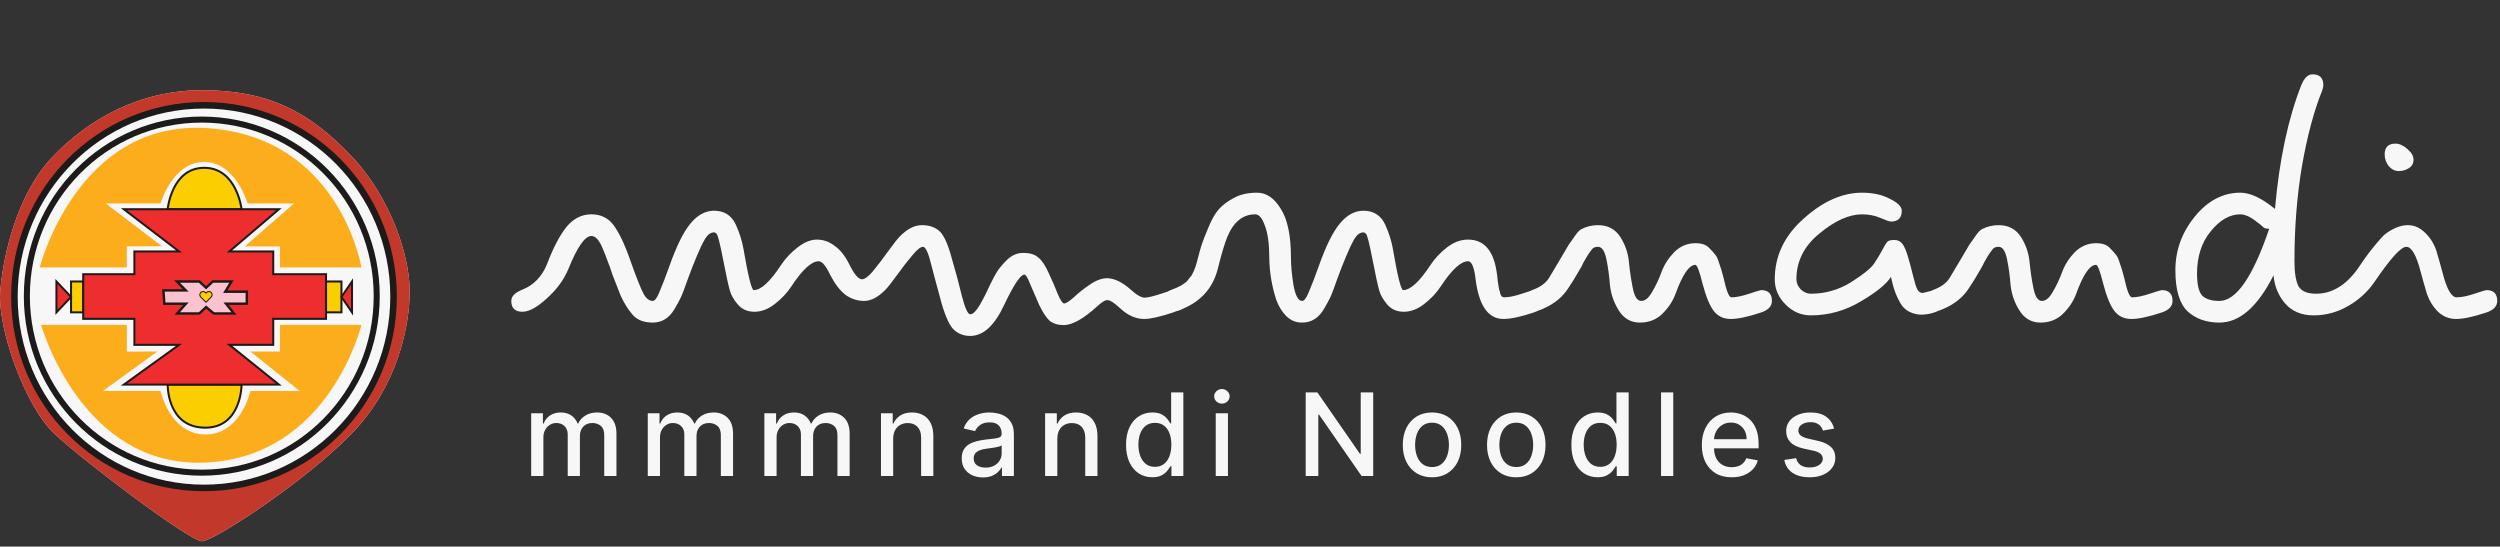 <svg width="279" height="61" viewBox="0 0 279 61" fill="none" xmlns="http://www.w3.org/2000/svg">
<rect x="0" y="0" width="279" height="61" fill="#333333" stroke="none"/>
<path d="M39.263 17.465C43.644 22.101 45.727 28.63 45.727 32.488C45.727 36.346 44.371 43.108 39.263 48.373C34.154 53.638 23.893 60.4 22.537 60.4C21.181 60.4 9.293 51.449 6.038 48.373C2.783 45.298 -0.314 36.573 0.026 32.488C0.365 28.403 1.924 21.595 5.902 17.465C9.88 13.335 15.548 10.024 22.718 10.067C29.791 10.11 34.394 12.314 39.263 17.465Z" fill="#F6DADC"/>
<path d="M39.263 17.465C43.644 22.101 45.727 28.63 45.727 32.488C45.727 36.346 44.371 43.108 39.263 48.373C34.154 53.638 23.893 60.4 22.537 60.4C21.181 60.4 9.293 51.449 6.038 48.373C2.783 45.298 -0.314 36.573 0.026 32.488C0.365 28.403 1.924 21.595 5.902 17.465C9.88 13.335 15.548 10.024 22.718 10.067C29.791 10.11 34.394 12.314 39.263 17.465Z" fill="#C2392B"/>
<path d="M22.765 54.453C34.453 54.453 43.922 44.89 43.922 33.101C43.922 21.312 34.453 11.749 22.765 11.749C11.077 11.749 1.608 21.312 1.608 33.101C1.608 44.89 11.077 54.453 22.765 54.453Z" fill="#F7F7F7" stroke="#1D1B19" stroke-width="0.731"/>
<path d="M22.52 52.75C33.304 52.75 42.042 43.925 42.042 33.047C42.042 22.169 33.304 13.345 22.52 13.345C11.735 13.345 2.997 22.169 2.997 33.047C2.997 43.925 11.735 52.75 22.52 52.75Z" fill="#F7F7F7" stroke="#1D1B19" stroke-width="0.674"/>
<path d="M22.791 18.728C19.151 18.728 18.713 23.35 18.713 23.35H22.837H26.96C26.96 23.35 26.431 18.728 22.791 18.728Z" fill="#FBCE01"/>
<path d="M38.106 31.415H36.384V34.858H38.106V33.137V31.415Z" fill="#FBCE01"/>
<path d="M22.791 47.726C26.96 47.817 26.96 42.924 26.96 42.924H18.713C18.713 42.924 18.623 47.636 22.791 47.726Z" fill="#FBCE01"/>
<path d="M7.93 34.858H9.289V31.415H7.93V33.137V34.858Z" fill="#FBCE01"/>
<path d="M22.791 18.728C19.151 18.728 18.713 23.35 18.713 23.35H22.837H26.96C26.96 23.35 26.431 18.728 22.791 18.728Z" stroke="#1D1B19" stroke-width="0.226"/>
<path d="M38.106 31.415H36.384V34.858H38.106V33.137V31.415Z" stroke="#1D1B19" stroke-width="0.226"/>
<path d="M22.791 47.726C26.96 47.817 26.96 42.924 26.96 42.924H18.713C18.713 42.924 18.623 47.636 22.791 47.726Z" stroke="#1D1B19" stroke-width="0.226"/>
<path d="M7.93 34.858H9.289V31.415H7.93V33.137V34.858Z" stroke="#1D1B19" stroke-width="0.226"/>
<path fill-rule="evenodd" clip-rule="evenodd" d="M31.128 23.35L25.6 28.062H30.494V30.599H36.384V31.415V34.858V35.583H30.494V38.483H25.6L31.128 42.923H26.96H18.713H13.82L19.982 38.483H14.998V35.583H9.289V34.858V31.415V30.599H14.998V28.062H19.982L13.82 23.35H18.713H22.837H26.96H31.128ZM6.298 31.415L7.929 33.137L6.298 34.858V31.415ZM38.106 33.137L39.284 31.415V34.858L38.106 33.137Z" fill="#EE2D2F" stroke="#1D1B19" stroke-width="0.226"/>
<path d="M4.432 29.845H14.152V27.496L18.071 27.478L11.8 22.71H17.914C17.914 22.71 19.242 18.072 22.774 18.072C26.306 18.072 27.634 22.71 27.634 22.71H32.808L27.321 27.496H31.24V29.845H40.333C40.333 29.845 37.981 15.406 23.318 14.31C8.655 13.214 4.432 29.845 4.432 29.845Z" fill="#FCAD1C"/>
<path d="M4.589 36.257H14.152V39.236L17.562 39.233L11.487 43.626H17.915C17.915 43.626 18.958 48.486 22.931 48.486C26.905 48.486 27.948 43.626 27.948 43.626H33.435L27.948 39.233H31.241V36.258H40.333C40.333 36.258 36.801 50.994 22.931 51.621C9.062 52.248 4.589 36.257 4.589 36.257Z" fill="#FCAD1C"/>
<path d="M22.28 31.453L22.241 31.417H22.188H20.084H19.758L19.986 31.65L20.729 32.409H18.384H18.238L18.248 32.555L18.329 33.766L18.337 33.894H18.465H20.749L19.982 34.755L19.778 34.983H20.084H22.188H22.242L22.282 34.946L23.003 34.27L23.825 34.952L23.863 34.983H23.912H25.822H26.11L25.929 34.76L25.226 33.894H27.407H27.544V33.757V32.692V32.556H27.407H25.142L25.704 31.625L25.829 31.417H25.587H23.806H23.753L23.714 31.453L22.997 32.104L22.28 31.453Z" fill="#FBC2D0" stroke="#1D1B19" stroke-width="0.274"/>
<path d="M23.567 32.641C23.534 32.607 23.494 32.581 23.45 32.562C23.406 32.544 23.359 32.535 23.311 32.535C23.264 32.535 23.217 32.544 23.173 32.562C23.129 32.581 23.089 32.607 23.056 32.641L22.986 32.711L22.916 32.641C22.849 32.573 22.757 32.535 22.661 32.535C22.565 32.535 22.473 32.573 22.405 32.641C22.337 32.709 22.299 32.801 22.299 32.897C22.299 32.992 22.337 33.084 22.405 33.152L22.475 33.222L22.986 33.733L23.497 33.222L23.567 33.152C23.601 33.119 23.627 33.079 23.645 33.035C23.664 32.991 23.673 32.944 23.673 32.897C23.673 32.849 23.664 32.802 23.645 32.758C23.627 32.714 23.601 32.674 23.567 32.641Z" fill="#FBCE01" stroke="#1D1B19" stroke-width="0.117" stroke-linecap="round" stroke-linejoin="round"/>
<path d="M98.777 32.376C97.972 33.181 97.193 33.584 96.442 33.584C95.69 33.584 94.992 33.356 94.348 32.899C93.73 32.416 93.167 31.678 92.656 30.685C92.173 29.665 91.744 29.155 91.368 29.155C90.563 29.155 89.543 30.094 88.308 31.973C87.851 32.671 87.247 33.316 86.496 33.906C85.744 34.497 84.979 34.792 84.201 34.792C83.422 34.792 82.805 34.523 82.348 33.987C81.892 33.45 81.597 32.94 81.462 32.456C81.301 31.92 81.046 30.752 80.697 28.953C80.348 27.155 80.107 26.202 79.972 26.094C79.865 25.987 79.771 25.933 79.691 25.933C79.315 25.933 78.979 26.175 78.684 26.658C78.415 27.114 78.107 27.759 77.758 28.591C77.409 29.423 77.073 30.282 76.751 31.168C76.456 32.027 76.214 32.671 76.026 33.101C75.838 33.504 75.583 33.973 75.261 34.51C74.671 35.503 73.865 36 72.845 36C71.852 36 71.1 35.705 70.59 35.114C70.08 34.523 69.637 33.812 69.261 32.98C68.912 32.121 68.617 31.369 68.376 30.725C68.161 30.054 67.96 29.49 67.772 29.034C67.611 28.578 67.436 28.134 67.248 27.705C66.872 26.792 66.456 26.336 66 26.336C65.275 26.336 64.416 27.571 63.423 30.041C62.993 31.061 62.349 32 61.49 32.859C60.201 34.148 59.141 34.792 58.309 34.792C57.477 34.792 57.061 34.389 57.061 33.584C57.061 33.074 57.463 32.658 58.269 32.336C59.557 31.826 60.483 30.873 61.047 29.477C61.718 27.705 62.429 26.336 63.181 25.369C63.96 24.403 64.899 23.92 66 23.92C67.02 23.92 67.825 24.296 68.416 25.047C69.087 25.933 69.745 27.316 70.389 29.195C71.06 31.074 71.543 32.282 71.838 32.819C72.134 33.329 72.469 33.584 72.845 33.584C73.06 33.584 73.288 33.302 73.53 32.738C73.771 32.148 73.973 31.651 74.134 31.248C74.295 30.819 74.483 30.309 74.698 29.718C75.503 27.437 76.295 25.839 77.073 24.927C77.852 23.987 78.724 23.517 79.691 23.517C80.818 23.517 81.623 24.027 82.107 25.047C82.509 25.933 82.791 26.806 82.952 27.665C83.489 30.806 83.878 32.376 84.12 32.376C84.925 32.376 85.945 31.436 87.18 29.557C87.637 28.859 88.241 28.215 88.992 27.625C89.744 27.034 90.469 26.739 91.167 26.739C91.891 26.739 92.563 26.98 93.18 27.463C93.824 27.92 94.388 28.658 94.871 29.678C95.381 30.671 95.824 31.168 96.2 31.168C96.495 31.168 96.898 30.873 97.408 30.282C97.918 29.665 98.482 28.926 99.099 28.067C99.717 27.208 100.173 26.631 100.468 26.336C101.274 25.531 102.079 25.128 102.884 25.128C103.69 25.128 104.334 25.343 104.817 25.772C105.3 26.175 105.757 27.155 106.186 28.712C106.643 30.269 107.032 31.718 107.354 33.06C107.703 34.403 108.012 35.074 108.28 35.074C108.575 35.074 108.924 34.738 109.327 34.067C109.73 33.369 110.132 32.577 110.535 31.691C110.965 30.806 111.314 30.202 111.582 29.879C111.85 29.557 112.092 29.289 112.307 29.074C112.897 28.483 113.542 28.202 114.24 28.229C114.964 28.229 115.515 28.403 115.891 28.752C116.293 29.074 116.682 29.665 117.058 30.524C117.461 31.383 117.797 32.161 118.065 32.859C118.36 33.53 118.588 33.866 118.749 33.866C118.964 33.866 119.327 33.638 119.837 33.181C120.347 32.698 120.937 32.228 121.608 31.772C122.306 31.289 122.964 31.047 123.582 31.047C124.387 31.074 125.246 31.49 126.159 32.295C126.83 32.913 127.367 33.222 127.769 33.222C128.172 33.195 128.776 33.047 129.581 32.779C130.387 32.51 130.83 32.376 130.91 32.376C131.715 32.376 132.118 32.779 132.118 33.584C132.118 34.175 131.715 34.604 130.91 34.873C129.46 35.356 128.387 35.597 127.689 35.597C126.749 35.597 125.85 35.195 124.991 34.389C124.347 33.799 123.904 33.504 123.662 33.504C123.394 33.45 123.004 33.664 122.494 34.148C120.964 35.544 119.716 36.255 118.749 36.282C118.078 36.282 117.541 36.121 117.139 35.799C116.763 35.45 116.374 34.859 115.971 34.027C115.595 33.168 115.26 32.389 114.964 31.691C114.696 30.994 114.481 30.645 114.32 30.645C113.891 30.645 113.139 31.772 112.065 34.027C110.991 36.336 109.73 37.49 108.28 37.49C107.582 37.49 106.992 37.275 106.508 36.846C106.025 36.443 105.555 35.463 105.099 33.906C104.669 32.349 104.28 30.899 103.931 29.557C103.609 28.215 103.3 27.544 103.005 27.544C102.737 27.544 102.347 27.853 101.837 28.47C101.327 29.061 100.764 29.785 100.146 30.645C99.529 31.503 99.072 32.081 98.777 32.376ZM163.841 26.739C165.666 26.739 166.74 28.027 167.062 30.604C167.089 30.738 167.116 30.98 167.142 31.329C167.196 31.651 167.236 31.906 167.263 32.094C167.29 32.282 167.33 32.43 167.384 32.537C167.384 32.644 167.411 32.752 167.465 32.859C167.545 33.074 167.679 33.181 167.867 33.181C168.377 33.181 169.035 33.047 169.84 32.779C170.646 32.51 171.089 32.376 171.169 32.376C171.975 32.376 172.377 32.779 172.377 33.584C172.377 34.175 171.975 34.604 171.169 34.873C169.72 35.356 168.592 35.597 167.787 35.597C166.042 35.597 164.995 34.04 164.646 30.926C164.485 29.745 164.216 29.155 163.841 29.155C163.035 29.155 162.015 30.094 160.78 31.973C160.324 32.671 159.72 33.316 158.968 33.906C158.217 34.497 157.452 34.792 156.673 34.792C155.895 34.792 155.277 34.523 154.821 33.987C154.364 33.45 154.069 32.94 153.935 32.456C153.774 31.92 153.519 30.752 153.17 28.953C152.821 27.155 152.579 26.202 152.445 26.094C152.338 25.987 152.244 25.933 152.163 25.933C151.787 25.933 151.452 26.175 151.156 26.658C150.888 27.114 150.579 27.759 150.23 28.591C149.881 29.423 149.546 30.282 149.224 31.168C148.928 32.027 148.687 32.671 148.499 33.101C148.311 33.504 148.056 33.973 147.734 34.51C147.143 35.503 146.338 36 145.318 36C144.62 36 144.029 35.758 143.546 35.275C143.063 34.792 142.687 34.175 142.419 33.423C141.935 31.92 141.68 30.39 141.654 28.832C141.654 27.249 141.492 26.041 141.17 25.209C140.875 24.349 140.513 23.92 140.083 23.92C138.687 23.92 137.64 24.779 136.942 26.497C136.62 27.329 136.271 28.51 135.895 30.041C135.358 32.108 134.083 33.571 132.07 34.43C131.64 34.671 131.198 34.792 130.741 34.792C129.936 34.792 129.533 34.389 129.533 33.584C129.533 33.074 129.936 32.658 130.741 32.336C131.063 32.202 131.238 32.134 131.265 32.134C131.318 32.108 131.426 32.054 131.587 31.973C131.748 31.893 131.855 31.839 131.909 31.812C131.963 31.759 132.057 31.691 132.191 31.611C132.352 31.503 132.459 31.41 132.513 31.329C132.593 31.222 132.687 31.101 132.795 30.967C132.929 30.832 133.023 30.698 133.077 30.564C133.291 30.161 133.479 29.638 133.64 28.994C133.801 28.349 133.949 27.812 134.083 27.383C134.218 26.953 134.473 26.296 134.848 25.41C135.224 24.497 135.613 23.812 136.016 23.356C136.419 22.9 136.969 22.484 137.667 22.108C138.392 21.705 139.264 21.504 140.284 21.504C141.331 21.504 142.217 22.108 142.942 23.316C143.694 24.497 144.07 26.309 144.07 28.752C144.07 29.611 144.163 30.631 144.351 31.812C144.566 32.993 144.888 33.584 145.318 33.584C145.533 33.584 145.761 33.302 146.002 32.738C146.244 32.148 146.445 31.651 146.606 31.248C146.767 30.819 146.955 30.309 147.17 29.718C147.975 27.437 148.767 25.839 149.546 24.927C150.324 23.987 151.197 23.517 152.163 23.517C153.291 23.517 154.096 24.027 154.579 25.047C154.982 25.933 155.264 26.806 155.425 27.665C155.962 30.806 156.351 32.376 156.593 32.376C157.398 32.376 158.418 31.436 159.653 29.557C160.109 28.859 160.713 28.215 161.465 27.625C162.216 27.034 163.008 26.739 163.841 26.739ZM196.537 34.873C195.088 35.356 193.96 35.597 193.155 35.597C192.35 35.597 191.719 35.302 191.262 34.712C190.806 34.121 190.39 33.114 190.014 31.691C189.665 30.269 189.397 29.557 189.209 29.557C188.511 29.557 187.773 30.631 186.994 32.779C186.699 33.584 186.216 34.322 185.544 34.993C184.873 35.664 184.028 36 183.008 36C182.014 36 181.236 35.557 180.672 34.671C180.108 33.785 179.773 32.819 179.665 31.772C179.585 30.725 179.451 29.759 179.263 28.873C179.075 27.987 178.766 27.544 178.337 27.544C178.041 27.544 177.827 27.625 177.692 27.785C177.558 27.947 177.437 28.108 177.33 28.269C177.249 28.403 177.156 28.551 177.048 28.712C176.968 28.846 176.86 29.034 176.726 29.275C176.619 29.517 176.484 29.772 176.323 30.041C175.786 30.98 175.357 31.678 175.035 32.134C174.391 33.154 173.438 33.933 172.176 34.47C171.693 34.685 171.303 34.792 171.008 34.792C170.203 34.792 169.8 34.389 169.8 33.584C169.8 33.074 170.23 32.658 171.089 32.336C171.948 32.014 172.552 31.557 172.901 30.967C173.276 30.349 173.693 29.651 174.149 28.873C174.605 28.094 174.914 27.571 175.075 27.302C175.263 27.034 175.491 26.712 175.76 26.336C176.028 25.933 176.27 25.678 176.484 25.571C177.048 25.276 177.666 25.128 178.337 25.128C179.437 25.128 180.269 25.571 180.833 26.457C181.397 27.343 181.719 28.309 181.8 29.356C181.907 30.403 182.055 31.369 182.243 32.255C182.43 33.141 182.739 33.584 183.169 33.584C183.598 33.584 184.001 33.248 184.377 32.577C184.779 31.906 185.128 31.168 185.424 30.363C185.719 29.557 186.189 28.819 186.833 28.148C187.504 27.477 188.296 27.141 189.209 27.141C189.907 27.141 190.417 27.316 190.739 27.665C191.061 27.987 191.289 28.242 191.423 28.43C191.584 28.618 191.719 28.9 191.826 29.275C191.96 29.651 192.054 29.933 192.108 30.121C192.162 30.282 192.242 30.577 192.35 31.007C192.672 32.483 192.967 33.208 193.235 33.181C193.745 33.181 194.403 33.047 195.209 32.779C196.014 32.51 196.457 32.376 196.537 32.376C197.343 32.376 197.745 32.779 197.745 33.584C197.745 34.175 197.343 34.604 196.537 34.873ZM214.572 32.698C214.572 32.698 215.002 32.591 215.861 32.376C216.666 32.376 217.069 32.779 217.069 33.584C217.069 34.175 216.666 34.604 215.861 34.873C215.378 35.034 214.894 35.114 214.411 35.114C213.955 35.114 213.512 35.007 213.082 34.792C212.653 34.577 212.317 34.255 212.076 33.826C211.673 33.128 211.378 32.376 211.19 31.571L211.029 30.886C210.572 31.665 209.458 32.577 207.687 33.624C205.942 34.671 204.076 35.195 202.089 35.195C201.016 35.195 200.076 34.792 199.271 33.987C198.465 33.181 198.063 32.242 198.063 31.168C198.063 28.564 199.137 26.309 201.284 24.403C203.432 22.47 205.606 21.504 207.807 21.504C209.015 21.504 210.049 21.732 210.908 22.188C211.794 22.618 212.237 23.061 212.237 23.517C212.237 24.323 211.834 24.725 211.029 24.725C210.868 24.725 210.478 24.591 209.861 24.323C209.244 24.054 208.559 23.92 207.807 23.92C206.358 23.92 204.774 24.631 203.056 26.054C201.338 27.45 200.479 29.155 200.479 31.168C200.479 31.571 200.64 31.947 200.962 32.295C201.311 32.618 201.687 32.779 202.089 32.779C203.673 32.779 205.15 32.363 206.519 31.53C207.888 30.671 208.76 29.973 209.136 29.436C209.512 28.873 209.821 28.363 210.062 27.906C210.304 27.45 210.478 27.155 210.586 27.02C210.72 26.859 210.988 26.779 211.391 26.779C211.794 26.779 212.102 26.927 212.317 27.222C212.532 27.517 212.733 27.987 212.921 28.631C213.109 29.249 213.297 29.947 213.485 30.725C213.673 31.503 213.834 32.027 213.968 32.295C214.129 32.564 214.331 32.698 214.572 32.698ZM241.248 34.873C239.798 35.356 238.671 35.597 237.865 35.597C237.06 35.597 236.429 35.302 235.973 34.712C235.516 34.121 235.1 33.114 234.725 31.691C234.376 30.269 234.107 29.557 233.919 29.557C233.221 29.557 232.483 30.631 231.705 32.779C231.409 33.584 230.926 34.322 230.255 34.993C229.584 35.664 228.738 36 227.718 36C226.725 36 225.946 35.557 225.383 34.671C224.819 33.785 224.483 32.819 224.376 31.772C224.295 30.725 224.161 29.759 223.973 28.873C223.785 27.987 223.477 27.544 223.047 27.544C222.752 27.544 222.537 27.625 222.403 27.785C222.269 27.947 222.148 28.108 222.04 28.269C221.96 28.403 221.866 28.551 221.759 28.712C221.678 28.846 221.571 29.034 221.436 29.275C221.329 29.517 221.195 29.772 221.034 30.041C220.497 30.98 220.067 31.678 219.745 32.134C219.101 33.154 218.148 33.933 216.886 34.47C216.403 34.685 216.014 34.792 215.719 34.792C214.913 34.792 214.511 34.389 214.511 33.584C214.511 33.074 214.94 32.658 215.799 32.336C216.658 32.014 217.262 31.557 217.611 30.967C217.987 30.349 218.403 29.651 218.859 28.873C219.316 28.094 219.624 27.571 219.785 27.302C219.973 27.034 220.202 26.712 220.47 26.336C220.738 25.933 220.98 25.678 221.195 25.571C221.759 25.276 222.376 25.128 223.047 25.128C224.148 25.128 224.98 25.571 225.544 26.457C226.107 27.343 226.43 28.309 226.51 29.356C226.617 30.403 226.765 31.369 226.953 32.255C227.141 33.141 227.45 33.584 227.879 33.584C228.309 33.584 228.711 33.248 229.087 32.577C229.49 31.906 229.839 31.168 230.134 30.363C230.429 29.557 230.899 28.819 231.543 28.148C232.215 27.477 233.006 27.141 233.919 27.141C234.617 27.141 235.127 27.316 235.449 27.665C235.771 27.987 236 28.242 236.134 28.43C236.295 28.618 236.429 28.9 236.537 29.275C236.671 29.651 236.765 29.933 236.818 30.121C236.872 30.282 236.953 30.577 237.06 31.007C237.382 32.483 237.677 33.208 237.946 33.181C238.456 33.181 239.114 33.047 239.919 32.779C240.724 32.51 241.167 32.376 241.248 32.376C242.053 32.376 242.456 32.779 242.456 33.584C242.456 34.175 242.053 34.604 241.248 34.873ZM265.001 31.45C264.249 32.55 263.269 33.45 262.061 34.148C260.853 34.846 259.564 35.195 258.195 35.195C256.853 35.195 255.793 34.752 255.014 33.866C254.263 32.98 253.833 31.933 253.726 30.725C251.954 34.242 249.941 36 247.686 36C246.236 36 245.055 35.584 244.142 34.752C243.23 33.893 242.773 32.363 242.773 30.161C242.773 27.933 243.498 25.933 244.948 24.162C246.397 22.39 248.088 21.504 250.021 21.504C251.122 21.504 252.41 22.108 253.887 23.316C254.37 17.84 255.35 13.236 256.826 9.504C257.148 8.699 257.565 8.296 258.075 8.296C258.88 8.296 259.283 8.699 259.283 9.504C259.283 9.692 259.229 9.92 259.122 10.189C258.236 12.39 257.497 15.155 256.907 18.484C256.343 21.813 256.061 25.369 256.061 29.155C256.061 30.416 256.209 31.343 256.504 31.933C256.826 32.497 257.484 32.779 258.477 32.779C260.249 32.779 261.806 31.839 263.148 29.96C263.229 29.853 263.457 29.517 263.833 28.953C264.235 28.39 264.517 28.014 264.678 27.826C264.839 27.611 265.108 27.289 265.484 26.859C265.86 26.403 266.182 26.094 266.45 25.933C267.255 25.396 268.007 25.128 268.705 25.128C269.43 25.128 270.074 25.41 270.638 25.974C271.202 26.51 271.618 27.168 271.886 27.947C272.128 28.752 272.356 29.557 272.571 30.363C273.054 32.269 273.591 33.208 274.181 33.181C274.691 33.181 275.349 33.047 276.154 32.779C276.96 32.51 277.403 32.376 277.483 32.376C278.289 32.376 278.691 32.779 278.691 33.584C278.691 34.175 278.289 34.604 277.483 34.873C276.034 35.356 274.906 35.597 274.101 35.597C273.322 35.597 272.651 35.329 272.088 34.792C271.524 34.228 271.108 33.557 270.839 32.779C270.598 31.973 270.369 31.168 270.155 30.363C269.671 28.483 269.135 27.544 268.544 27.544C267.953 27.544 266.772 28.846 265.001 31.45ZM267.336 16.028C267.766 16.028 268.208 16.229 268.665 16.632C269.121 17.007 269.349 17.41 269.349 17.84C269.349 18.242 269.175 18.551 268.826 18.766C268.504 18.98 268.128 19.088 267.698 19.088C267.269 19.088 266.893 18.9 266.571 18.524C266.276 18.122 266.128 17.692 266.128 17.236C266.128 16.43 266.531 16.028 267.336 16.028ZM253.243 25.531C252.92 25.531 252.706 25.477 252.598 25.369C252.384 25.155 252.155 24.967 251.914 24.806C251.189 24.215 250.558 23.92 250.021 23.92C248.84 23.92 247.739 24.551 246.719 25.812C245.699 27.047 245.189 28.618 245.189 30.524C245.189 31.732 245.377 32.55 245.753 32.98C246.156 33.383 246.8 33.584 247.686 33.584C249.565 33.584 251.417 30.899 253.243 25.531Z" fill="#F7F7F7"/>
<path d="M59.279 53.125V46.124H60.587V47.263H60.674C60.819 46.877 61.058 46.576 61.389 46.361C61.721 46.142 62.117 46.032 62.579 46.032C63.047 46.032 63.439 46.142 63.755 46.361C64.074 46.579 64.309 46.88 64.461 47.263H64.534C64.701 46.889 64.967 46.592 65.332 46.37C65.697 46.145 66.131 46.032 66.636 46.032C67.271 46.032 67.789 46.231 68.19 46.63C68.594 47.028 68.796 47.628 68.796 48.43V53.125H67.433V48.558C67.433 48.084 67.304 47.74 67.046 47.527C66.788 47.315 66.479 47.208 66.121 47.208C65.677 47.208 65.332 47.345 65.086 47.619C64.84 47.889 64.717 48.237 64.717 48.662V53.125H63.358V48.471C63.358 48.091 63.24 47.786 63.003 47.555C62.766 47.324 62.457 47.208 62.078 47.208C61.819 47.208 61.581 47.277 61.362 47.413C61.146 47.547 60.971 47.734 60.838 47.974C60.707 48.214 60.642 48.492 60.642 48.808V53.125H59.279ZM72.291 53.125V46.124H73.6V47.263H73.686C73.832 46.877 74.071 46.576 74.402 46.361C74.733 46.142 75.13 46.032 75.591 46.032C76.059 46.032 76.451 46.142 76.767 46.361C77.087 46.579 77.322 46.88 77.474 47.263H77.547C77.714 46.889 77.98 46.592 78.344 46.37C78.709 46.145 79.144 46.032 79.648 46.032C80.283 46.032 80.801 46.231 81.203 46.63C81.607 47.028 81.809 47.628 81.809 48.43V53.125H80.446V48.558C80.446 48.084 80.317 47.74 80.058 47.527C79.8 47.315 79.492 47.208 79.133 47.208C78.689 47.208 78.344 47.345 78.098 47.619C77.852 47.889 77.729 48.237 77.729 48.662V53.125H76.371V48.471C76.371 48.091 76.252 47.786 76.015 47.555C75.778 47.324 75.47 47.208 75.09 47.208C74.832 47.208 74.593 47.277 74.374 47.413C74.159 47.547 73.984 47.734 73.85 47.974C73.72 48.214 73.654 48.492 73.654 48.808V53.125H72.291ZM85.304 53.125V46.124H86.612V47.263H86.699C86.845 46.877 87.083 46.576 87.414 46.361C87.746 46.142 88.142 46.032 88.604 46.032C89.072 46.032 89.464 46.142 89.78 46.361C90.099 46.579 90.335 46.88 90.487 47.263H90.559C90.727 46.889 90.992 46.592 91.357 46.37C91.722 46.145 92.156 46.032 92.661 46.032C93.296 46.032 93.814 46.231 94.215 46.63C94.619 47.028 94.821 47.628 94.821 48.43V53.125H93.458V48.558C93.458 48.084 93.329 47.74 93.071 47.527C92.813 47.315 92.504 47.208 92.146 47.208C91.702 47.208 91.357 47.345 91.111 47.619C90.865 47.889 90.742 48.237 90.742 48.662V53.125H89.383V48.471C89.383 48.091 89.265 47.786 89.028 47.555C88.791 47.324 88.482 47.208 88.103 47.208C87.844 47.208 87.606 47.277 87.387 47.413C87.171 47.547 86.996 47.734 86.863 47.974C86.732 48.214 86.667 48.492 86.667 48.808V53.125H85.304ZM99.679 48.968V53.125H98.317V46.124H99.625V47.263H99.711C99.872 46.892 100.125 46.595 100.468 46.37C100.814 46.145 101.25 46.032 101.776 46.032C102.253 46.032 102.671 46.133 103.03 46.333C103.388 46.531 103.666 46.825 103.864 47.218C104.061 47.609 104.16 48.094 104.16 48.672V53.125H102.797V48.836C102.797 48.328 102.665 47.932 102.401 47.646C102.136 47.357 101.773 47.213 101.311 47.213C100.995 47.213 100.714 47.281 100.468 47.418C100.225 47.555 100.032 47.755 99.889 48.02C99.749 48.281 99.679 48.597 99.679 48.968ZM109.694 53.28C109.25 53.28 108.849 53.198 108.49 53.034C108.132 52.867 107.848 52.625 107.638 52.309C107.431 51.993 107.328 51.605 107.328 51.147C107.328 50.752 107.404 50.426 107.556 50.171C107.708 49.916 107.913 49.714 108.171 49.565C108.43 49.416 108.718 49.304 109.037 49.228C109.357 49.152 109.682 49.094 110.013 49.054C110.432 49.006 110.773 48.966 111.034 48.936C111.295 48.903 111.485 48.849 111.604 48.776C111.722 48.703 111.781 48.585 111.781 48.421V48.389C111.781 47.991 111.669 47.682 111.444 47.464C111.222 47.245 110.891 47.135 110.45 47.135C109.992 47.135 109.63 47.237 109.366 47.441C109.104 47.641 108.923 47.865 108.823 48.111L107.542 47.819C107.694 47.394 107.916 47.05 108.208 46.789C108.503 46.525 108.841 46.333 109.224 46.215C109.607 46.093 110.01 46.032 110.432 46.032C110.712 46.032 111.008 46.066 111.321 46.133C111.637 46.197 111.932 46.315 112.205 46.488C112.482 46.661 112.708 46.909 112.884 47.231C113.061 47.55 113.149 47.965 113.149 48.475V53.125H111.818V52.168H111.763C111.675 52.344 111.543 52.517 111.367 52.687C111.19 52.857 110.964 52.999 110.687 53.111C110.411 53.224 110.08 53.28 109.694 53.28ZM109.99 52.186C110.367 52.186 110.689 52.111 110.956 51.962C111.227 51.813 111.432 51.619 111.572 51.379C111.715 51.136 111.786 50.876 111.786 50.6V49.697C111.737 49.746 111.643 49.791 111.503 49.834C111.367 49.873 111.21 49.908 111.034 49.939C110.858 49.966 110.686 49.992 110.519 50.016C110.352 50.037 110.212 50.056 110.099 50.071C109.835 50.104 109.594 50.16 109.375 50.239C109.159 50.319 108.986 50.432 108.855 50.581C108.727 50.727 108.664 50.922 108.664 51.165C108.664 51.502 108.788 51.757 109.037 51.931C109.287 52.101 109.604 52.186 109.99 52.186ZM117.996 48.968V53.125H116.633V46.124H117.941V47.263H118.027C118.189 46.892 118.441 46.595 118.784 46.37C119.131 46.145 119.567 46.032 120.092 46.032C120.569 46.032 120.987 46.133 121.346 46.333C121.704 46.531 121.982 46.825 122.18 47.218C122.377 47.609 122.476 48.094 122.476 48.672V53.125H121.113V48.836C121.113 48.328 120.981 47.932 120.717 47.646C120.452 47.357 120.089 47.213 119.627 47.213C119.311 47.213 119.03 47.281 118.784 47.418C118.541 47.555 118.348 47.755 118.205 48.02C118.065 48.281 117.996 48.597 117.996 48.968ZM128.593 53.261C128.028 53.261 127.524 53.117 127.08 52.828C126.64 52.537 126.293 52.122 126.041 51.584C125.792 51.043 125.667 50.395 125.667 49.638C125.667 48.881 125.793 48.234 126.045 47.696C126.301 47.158 126.65 46.746 127.094 46.461C127.537 46.175 128.04 46.032 128.603 46.032C129.037 46.032 129.387 46.105 129.651 46.251C129.918 46.394 130.125 46.561 130.271 46.753C130.42 46.944 130.535 47.113 130.617 47.258H130.699V43.79H132.062V53.125H130.731V52.035H130.617C130.535 52.184 130.417 52.354 130.262 52.546C130.11 52.737 129.9 52.904 129.633 53.047C129.365 53.19 129.019 53.261 128.593 53.261ZM128.894 52.099C129.286 52.099 129.617 51.996 129.888 51.789C130.161 51.58 130.368 51.289 130.508 50.919C130.651 50.548 130.722 50.116 130.722 49.624C130.722 49.138 130.652 48.712 130.512 48.348C130.373 47.983 130.168 47.699 129.897 47.495C129.627 47.292 129.292 47.19 128.894 47.19C128.484 47.19 128.142 47.297 127.869 47.509C127.595 47.722 127.389 48.012 127.249 48.38C127.112 48.748 127.044 49.162 127.044 49.624C127.044 50.092 127.114 50.513 127.253 50.887C127.393 51.261 127.6 51.557 127.873 51.776C128.15 51.991 128.49 52.099 128.894 52.099ZM135.676 53.125V46.124H137.039V53.125H135.676ZM136.364 45.043C136.127 45.043 135.924 44.964 135.753 44.806C135.586 44.645 135.503 44.454 135.503 44.232C135.503 44.007 135.586 43.816 135.753 43.658C135.924 43.497 136.127 43.416 136.364 43.416C136.601 43.416 136.803 43.497 136.97 43.658C137.141 43.816 137.226 44.007 137.226 44.232C137.226 44.454 137.141 44.645 136.97 44.806C136.803 44.964 136.601 45.043 136.364 45.043ZM153.25 43.79V53.125H151.956L147.211 46.279H147.124V53.125H145.716V43.79H147.019L151.769 50.645H151.856V43.79H153.25ZM159.813 53.266C159.157 53.266 158.584 53.116 158.095 52.815C157.606 52.514 157.226 52.093 156.955 51.552C156.685 51.011 156.55 50.379 156.55 49.656C156.55 48.93 156.685 48.295 156.955 47.751C157.226 47.207 157.606 46.785 158.095 46.484C158.584 46.183 159.157 46.032 159.813 46.032C160.47 46.032 161.042 46.183 161.532 46.484C162.021 46.785 162.401 47.207 162.671 47.751C162.942 48.295 163.077 48.93 163.077 49.656C163.077 50.379 162.942 51.011 162.671 51.552C162.401 52.093 162.021 52.514 161.532 52.815C161.042 53.116 160.47 53.266 159.813 53.266ZM159.818 52.122C160.243 52.122 160.596 52.01 160.875 51.785C161.155 51.56 161.361 51.261 161.495 50.887C161.632 50.513 161.7 50.101 161.7 49.651C161.7 49.205 161.632 48.795 161.495 48.421C161.361 48.044 161.155 47.742 160.875 47.514C160.596 47.286 160.243 47.172 159.818 47.172C159.389 47.172 159.034 47.286 158.751 47.514C158.472 47.742 158.263 48.044 158.127 48.421C157.993 48.795 157.926 49.205 157.926 49.651C157.926 50.101 157.993 50.513 158.127 50.887C158.263 51.261 158.472 51.56 158.751 51.785C159.034 52.01 159.389 52.122 159.818 52.122ZM169.216 53.266C168.559 53.266 167.987 53.116 167.497 52.815C167.008 52.514 166.628 52.093 166.358 51.552C166.087 51.011 165.952 50.379 165.952 49.656C165.952 48.93 166.087 48.295 166.358 47.751C166.628 47.207 167.008 46.785 167.497 46.484C167.987 46.183 168.559 46.032 169.216 46.032C169.872 46.032 170.445 46.183 170.934 46.484C171.423 46.785 171.803 47.207 172.074 47.751C172.344 48.295 172.479 48.93 172.479 49.656C172.479 50.379 172.344 51.011 172.074 51.552C171.803 52.093 171.423 52.514 170.934 52.815C170.445 53.116 169.872 53.266 169.216 53.266ZM169.22 52.122C169.646 52.122 169.998 52.01 170.278 51.785C170.557 51.56 170.764 51.261 170.898 50.887C171.034 50.513 171.103 50.101 171.103 49.651C171.103 49.205 171.034 48.795 170.898 48.421C170.764 48.044 170.557 47.742 170.278 47.514C169.998 47.286 169.646 47.172 169.22 47.172C168.792 47.172 168.436 47.286 168.154 47.514C167.874 47.742 167.666 48.044 167.529 48.421C167.396 48.795 167.329 49.205 167.329 49.651C167.329 50.101 167.396 50.513 167.529 50.887C167.666 51.261 167.874 51.56 168.154 51.785C168.436 52.01 168.792 52.122 169.22 52.122ZM178.29 53.261C177.725 53.261 177.22 53.117 176.777 52.828C176.336 52.537 175.99 52.122 175.738 51.584C175.488 51.043 175.364 50.395 175.364 49.638C175.364 48.881 175.49 48.234 175.742 47.696C175.997 47.158 176.347 46.746 176.79 46.461C177.234 46.175 177.737 46.032 178.299 46.032C178.734 46.032 179.083 46.105 179.348 46.251C179.615 46.394 179.822 46.561 179.967 46.753C180.116 46.944 180.232 47.113 180.314 47.258H180.396V43.79H181.759V53.125H180.428V52.035H180.314C180.232 52.184 180.113 52.354 179.958 52.546C179.806 52.737 179.597 52.904 179.329 53.047C179.062 53.19 178.715 53.261 178.29 53.261ZM178.591 52.099C178.983 52.099 179.314 51.996 179.585 51.789C179.858 51.58 180.065 51.289 180.204 50.919C180.347 50.548 180.419 50.116 180.419 49.624C180.419 49.138 180.349 48.712 180.209 48.348C180.069 47.983 179.864 47.699 179.594 47.495C179.323 47.292 178.989 47.19 178.591 47.19C178.181 47.19 177.839 47.297 177.565 47.509C177.292 47.722 177.085 48.012 176.945 48.38C176.809 48.748 176.74 49.162 176.74 49.624C176.74 50.092 176.81 50.513 176.95 50.887C177.09 51.261 177.296 51.557 177.57 51.776C177.846 51.991 178.187 52.099 178.591 52.099ZM186.735 43.79V53.125H185.373V43.79H186.735ZM193.255 53.266C192.565 53.266 191.971 53.119 191.473 52.824C190.977 52.526 190.595 52.108 190.324 51.571C190.057 51.03 189.923 50.396 189.923 49.67C189.923 48.953 190.057 48.321 190.324 47.774C190.595 47.227 190.971 46.8 191.454 46.493C191.941 46.186 192.509 46.032 193.159 46.032C193.554 46.032 193.937 46.098 194.308 46.228C194.679 46.359 195.011 46.564 195.306 46.844C195.601 47.123 195.833 47.486 196.003 47.933C196.174 48.377 196.259 48.916 196.259 49.551V50.034H190.693V49.013H194.923C194.923 48.655 194.85 48.337 194.704 48.061C194.559 47.781 194.353 47.561 194.089 47.4C193.828 47.239 193.521 47.158 193.168 47.158C192.785 47.158 192.451 47.252 192.166 47.441C191.883 47.626 191.664 47.869 191.509 48.17C191.357 48.468 191.281 48.791 191.281 49.141V49.939C191.281 50.407 191.363 50.805 191.527 51.133C191.695 51.461 191.927 51.712 192.225 51.885C192.523 52.055 192.871 52.14 193.269 52.14C193.527 52.14 193.762 52.104 193.975 52.031C194.188 51.955 194.372 51.842 194.527 51.694C194.682 51.545 194.8 51.361 194.882 51.142L196.172 51.374C196.069 51.754 195.883 52.087 195.616 52.373C195.352 52.655 195.019 52.876 194.618 53.034C194.22 53.189 193.765 53.266 193.255 53.266ZM204.686 47.833L203.451 48.052C203.399 47.894 203.317 47.743 203.204 47.6C203.095 47.458 202.946 47.341 202.758 47.249C202.569 47.158 202.334 47.113 202.051 47.113C201.665 47.113 201.343 47.199 201.085 47.373C200.827 47.543 200.698 47.763 200.698 48.033C200.698 48.267 200.784 48.456 200.957 48.599C201.131 48.741 201.41 48.858 201.796 48.95L202.908 49.205C203.552 49.354 204.033 49.583 204.349 49.893C204.665 50.203 204.823 50.606 204.823 51.101C204.823 51.52 204.701 51.894 204.458 52.222C204.218 52.547 203.882 52.803 203.451 52.988C203.022 53.173 202.525 53.266 201.96 53.266C201.176 53.266 200.536 53.099 200.041 52.765C199.546 52.427 199.242 51.949 199.13 51.329L200.447 51.128C200.529 51.472 200.698 51.731 200.953 51.908C201.208 52.081 201.541 52.168 201.951 52.168C202.398 52.168 202.755 52.075 203.022 51.889C203.29 51.701 203.423 51.472 203.423 51.201C203.423 50.983 203.341 50.799 203.177 50.65C203.016 50.501 202.768 50.388 202.434 50.312L201.249 50.053C200.596 49.904 200.113 49.667 199.8 49.342C199.49 49.016 199.335 48.605 199.335 48.106C199.335 47.693 199.45 47.331 199.681 47.022C199.912 46.712 200.231 46.47 200.638 46.297C201.045 46.12 201.512 46.032 202.038 46.032C202.794 46.032 203.39 46.197 203.824 46.525C204.259 46.85 204.546 47.286 204.686 47.833Z" fill="#F7F7F7"/>
</svg>
